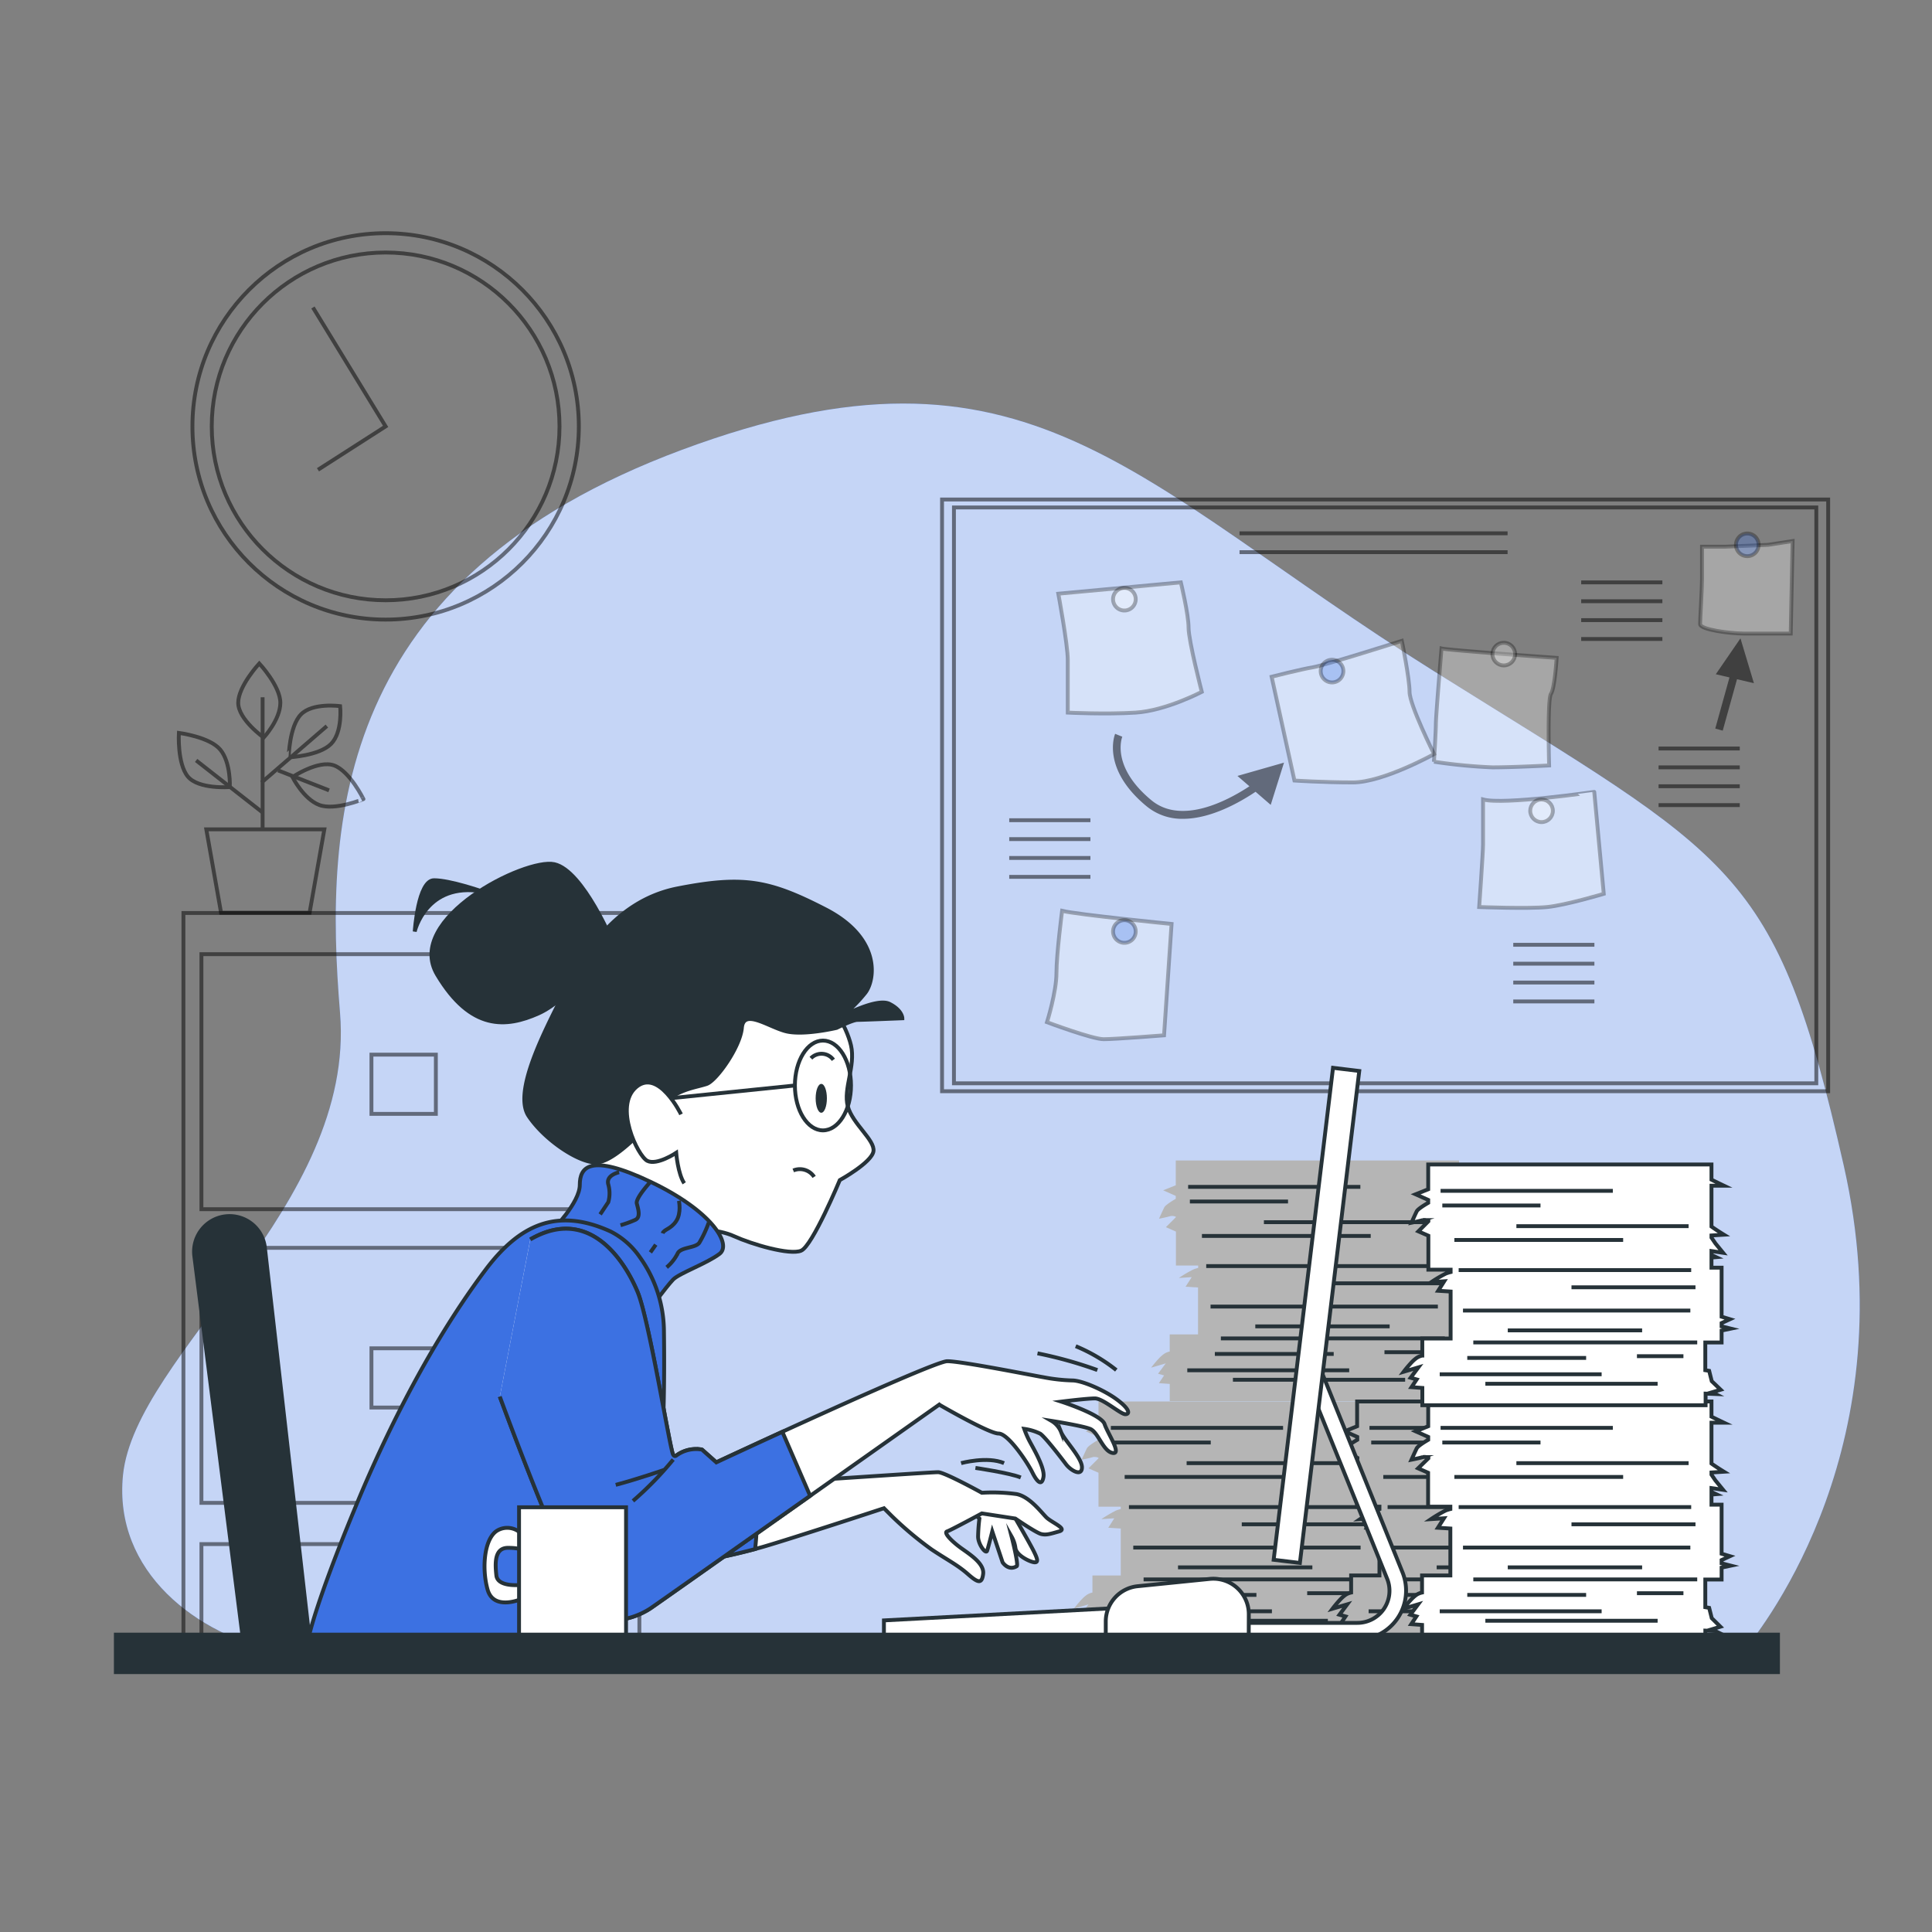 <svg xmlns="http://www.w3.org/2000/svg" viewBox="0 0 500 500"><rect x="0" y="0" width="500" height="500" fill="#808080" stroke="none"/><g id="freepik--background-simple--inject-193"><path d="M72.5,427.56H451c6.21-7.43,42.35-54.45,26.16-125.91-17.69-78-28.1-79.09-106.14-128S266,83.12,176.47,116.42,83.86,212.16,88,262.1,35,350.55,31.83,381.77C29.32,406.83,51,423.16,72.5,427.56Z" style="fill:#3C71E2"></path><path d="M72.5,427.56H451c6.21-7.43,42.35-54.45,26.16-125.91-17.69-78-28.1-79.09-106.14-128S266,83.12,176.47,116.42,83.86,212.16,88,262.1,35,350.55,31.83,381.77C29.32,406.83,51,423.16,72.5,427.56Z" style="fill:#fff;opacity:0.7"></path></g><g id="freepik--Clock--inject-193"><g style="opacity:0.5"><circle cx="99.8" cy="110.35" r="50" style="fill:none;stroke:#000;stroke-miterlimit:10"></circle><circle cx="99.8" cy="110.35" r="45" style="fill:none;stroke:#000;stroke-miterlimit:10"></circle><polyline points="82.29 121.58 99.8 110.35 80.99 79.58" style="fill:none;stroke:#000;stroke-miterlimit:10"></polyline></g></g><g id="freepik--file-cabinet--inject-193"><g style="opacity:0.5"><rect x="47.47" y="236.28" width="118" height="190.67" style="fill:none;stroke:#000;stroke-miterlimit:10"></rect><rect x="52.13" y="246.94" width="108.67" height="66" style="fill:none;stroke:#000;stroke-miterlimit:10"></rect><rect x="96.13" y="272.94" width="16.67" height="15.33" style="fill:none;stroke:#000;stroke-miterlimit:10"></rect><rect x="52.13" y="322.94" width="108.67" height="66" style="fill:none;stroke:#000;stroke-miterlimit:10"></rect><rect x="96.13" y="348.94" width="16.67" height="15.33" style="fill:none;stroke:#000;stroke-miterlimit:10"></rect><rect x="52.13" y="399.61" width="108.67" height="26.67" style="fill:none;stroke:#000;stroke-miterlimit:10"></rect></g><g style="opacity:0.5"><polygon points="83.94 214.63 53.39 214.63 57.21 236.22 80.12 236.22 83.94 214.63" style="fill:none;stroke:#000;stroke-miterlimit:10"></polygon><path d="M72.55,181.89c0,4.35-4.3,9-4.3,9s-6.6-4.68-6.6-9,5.45-10.18,5.45-10.18S72.55,177.53,72.55,181.89Z" style="fill:none;stroke:#000;stroke-miterlimit:10"></path><path d="M57,194c2.79,3.34,2.48,9.69,2.48,9.69s-8.06.64-10.85-2.7-2.34-11.31-2.34-11.31S54.23,190.69,57,194Z" style="fill:none;stroke:#000;stroke-miterlimit:10"></path><path d="M77.88,184.9c3-3.13,10.15-2.15,10.15-2.15s.71,6.61-2.32,9.74-11,3.51-11,3.51S74.85,188,77.88,184.9Z" style="fill:none;stroke:#000;stroke-miterlimit:10"></path><path d="M82.61,208.32c-4.07-1.54-6.92-7.22-6.92-7.22s6.72-4.51,10.79-3,7.58,8.7,7.58,8.7S86.68,209.87,82.61,208.32Z" style="fill:none;stroke:#000;stroke-miterlimit:10"></path><line x1="67.96" y1="214.29" x2="67.96" y2="180.45" style="fill:none;stroke:#000;stroke-miterlimit:10"></line><line x1="67.67" y1="202.53" x2="84.59" y2="187.91" style="fill:none;stroke:#000;stroke-miterlimit:10"></line><line x1="67.96" y1="210.27" x2="50.76" y2="196.8" style="fill:none;stroke:#000;stroke-miterlimit:10"></line><line x1="71.97" y1="199.38" x2="85.16" y2="204.54" style="fill:none;stroke:#000;stroke-miterlimit:10"></line></g></g><g id="freepik--Board--inject-193"><rect x="243.8" y="129.27" width="229.33" height="153.14" style="fill:none;stroke:#000;stroke-miterlimit:10;opacity:0.5"></rect><rect x="246.88" y="131.33" width="223.18" height="149.03" style="fill:none;stroke:#000;stroke-miterlimit:10;opacity:0.5"></rect><path d="M273.89,153.65s2.45,13.19,2.45,17.1v13.67s9.77.49,17.58,0,17.1-5.37,17.1-5.37-3.42-13.19-3.42-16.61-2-11.72-2-11.72Z" style="fill:#fff;stroke:#000;stroke-miterlimit:10;opacity:0.3"></path><path d="M274.87,235.72s-1.46,11.23-1.46,16.12-2.45,12.7-2.45,12.7,11.73,4.4,14.66,4.4,15.63-1,15.63-1l1.95-28.82S278.78,236.7,274.87,235.72Z" style="fill:#fff;stroke:#000;stroke-miterlimit:10;opacity:0.3"></path><path d="M329.1,175.14,335,202s7.33.49,15.14.49,21-7.33,21-7.33-6.35-12.7-6.35-16.12-2-13.19-2-13.19-20,6.35-23,6.84S329.1,175.14,329.1,175.14Z" style="fill:#fff;stroke:#000;stroke-miterlimit:10;opacity:0.3"></path><path d="M373.06,167.82s-1.46,17.58-1.46,19.54-.49,9.77-.49,9.77a139.33,139.33,0,0,0,15.14,1.46c5.38,0,14.66-.49,14.66-.49s-.49-17.09.49-18.56,1.46-9.28,1.46-9.28S375,168.3,373.06,167.82Z" style="fill:#fff;stroke:#000;stroke-miterlimit:10;opacity:0.3"></path><path d="M383.81,206.9v11.72c0,1.95-1,16.12-1,16.12s12.7.49,17.59,0,14.65-3.42,14.65-3.42l-1.46-15.63-1-10.75S389.18,208.36,383.81,206.9Z" style="fill:#fff;stroke:#000;stroke-miterlimit:10;opacity:0.3"></path><path d="M457.58,141l-11.24.49h-5.86v8.3c0,2.44-.49,10.26-.49,11.72s7.82,2.45,11.24,2.45h12.21l.49-23.94Z" style="fill:#fff;stroke:#000;stroke-miterlimit:10;opacity:0.3"></path><g style="opacity:0.5"><line x1="429.24" y1="193.71" x2="450.25" y2="193.71" style="fill:none;stroke:#000;stroke-miterlimit:10"></line><line x1="429.24" y1="198.59" x2="450.25" y2="198.59" style="fill:none;stroke:#000;stroke-miterlimit:10"></line><line x1="429.24" y1="203.48" x2="450.25" y2="203.48" style="fill:none;stroke:#000;stroke-miterlimit:10"></line><line x1="429.24" y1="208.36" x2="450.25" y2="208.36" style="fill:none;stroke:#000;stroke-miterlimit:10"></line></g><g style="opacity:0.5"><line x1="320.79" y1="138.02" x2="390.16" y2="138.02" style="fill:none;stroke:#000;stroke-miterlimit:10"></line><line x1="320.79" y1="142.9" x2="390.16" y2="142.9" style="fill:none;stroke:#000;stroke-miterlimit:10"></line></g><g style="opacity:0.5"><line x1="391.63" y1="244.51" x2="412.63" y2="244.51" style="fill:none;stroke:#000;stroke-miterlimit:10"></line><line x1="391.63" y1="249.4" x2="412.63" y2="249.4" style="fill:none;stroke:#000;stroke-miterlimit:10"></line><line x1="391.63" y1="254.28" x2="412.63" y2="254.28" style="fill:none;stroke:#000;stroke-miterlimit:10"></line><line x1="391.63" y1="259.17" x2="412.63" y2="259.17" style="fill:none;stroke:#000;stroke-miterlimit:10"></line></g><g style="opacity:0.5"><line x1="261.19" y1="212.27" x2="282.2" y2="212.27" style="fill:none;stroke:#000;stroke-miterlimit:10"></line><line x1="261.19" y1="217.16" x2="282.2" y2="217.16" style="fill:none;stroke:#000;stroke-miterlimit:10"></line><line x1="261.19" y1="222.04" x2="282.2" y2="222.04" style="fill:none;stroke:#000;stroke-miterlimit:10"></line><line x1="261.19" y1="226.93" x2="282.2" y2="226.93" style="fill:none;stroke:#000;stroke-miterlimit:10"></line></g><g style="opacity:0.5"><line x1="409.21" y1="150.72" x2="430.22" y2="150.72" style="fill:none;stroke:#000;stroke-miterlimit:10"></line><line x1="409.21" y1="155.6" x2="430.22" y2="155.6" style="fill:none;stroke:#000;stroke-miterlimit:10"></line><line x1="409.21" y1="160.49" x2="430.22" y2="160.49" style="fill:none;stroke:#000;stroke-miterlimit:10"></line><line x1="409.21" y1="165.37" x2="430.22" y2="165.37" style="fill:none;stroke:#000;stroke-miterlimit:10"></line></g><path d="M332.3,197.37l-12.05,3.44,3.1,2.68c-5.63,3.71-17.56,10.06-25.37,3.61-10.47-8.65-7.65-16.12-7.53-16.44l-.92-.37-.93-.38c-.15.36-3.56,9.09,8.11,18.73a14.39,14.39,0,0,0,9.45,3.27c7.29,0,14.81-4.34,18.78-7l3.92,3.39Z" style="opacity:0.5"></path><polygon points="453.91 176.81 450.43 165.21 444.05 174.49 447.59 175.32 443.91 188.55 445.84 189.09 449.54 175.78 453.91 176.81" style="opacity:0.5"></polygon><path d="M293.92,155.11A2.93,2.93,0,1,0,291,158,2.93,2.93,0,0,0,293.92,155.11Z" style="fill:#fff;stroke:#000;stroke-miterlimit:10;opacity:0.3"></path><path d="M347.66,173.68a2.93,2.93,0,1,0-2.93,2.93A2.93,2.93,0,0,0,347.66,173.68Z" style="fill:#3C71E2;stroke:#000;stroke-miterlimit:10;opacity:0.3"></path><circle cx="389.18" cy="169.28" r="2.93" style="fill:#fff;stroke:#000;stroke-miterlimit:10;opacity:0.3"></circle><circle cx="398.95" cy="209.83" r="2.93" style="fill:#fff;stroke:#000;stroke-miterlimit:10;opacity:0.3"></circle><path d="M293.92,241.09A2.93,2.93,0,1,0,291,244,2.93,2.93,0,0,0,293.92,241.09Z" style="fill:#3C71E2;stroke:#000;stroke-miterlimit:10;opacity:0.3"></path><path d="M455.13,141a2.93,2.93,0,1,0-2.93,2.93A2.93,2.93,0,0,0,455.13,141Z" style="fill:#3C71E2;stroke:#000;stroke-miterlimit:10;opacity:0.3"></path></g><g id="freepik--Papers--inject-193"><path d="M360.22,408.78v-3.09l2.38-.5-2.38-.6v-.85l2.15-1-2.15-.64V389.4H357.6v-2.61l1.21-.1-1.21-.57v-1l3,.44-2-2.45-1-1.47v-.56l3.21-.2s-1.82-1.11-3.21-2.11V368.19h3.21s-1.77-.84-3.21-1.56V362.7H284.29v6.41L281,370.42l3.26,1.45v.75c-1,.58-2.73,1.63-3,2.26-.44.89-1.34,2.89-1.34,2.89s2.23-.44,2.9-.67a2.32,2.32,0,0,1,1.48.19v.12L281.7,380l2.59,1.14v8.79h5.76v.61a9.62,9.62,0,0,0-1.22.38,34.34,34.34,0,0,0-3.79,2.23l3.34-.22-1.56,2.45,3.23.2v12.15h-7.33v4.42a4.23,4.23,0,0,0-1.47.61,9,9,0,0,0-1.43,1.29c-1,1.07-1.91,2.28-1.91,2.28l3.79-1.12-2,2.68,1.56.44-1.34,2,2.81.2V425H356v-3l2.56.1-.9-.44,2.23-.67-2.23-2.23-.66-2.67-1-.17v-7.16Z" style="fill:#b5b5b5"></path><line x1="287.49" y1="369.53" x2="332.06" y2="369.53" style="fill:none;stroke:#263238;stroke-miterlimit:10"></line><line x1="287.94" y1="373.32" x2="313.34" y2="373.32" style="fill:none;stroke:#263238;stroke-miterlimit:10"></line><line x1="351.68" y1="378.66" x2="307.1" y2="378.66" style="fill:none;stroke:#263238;stroke-miterlimit:10"></line><line x1="292.17" y1="390.03" x2="352.35" y2="390.03" style="fill:none;stroke:#263238;stroke-miterlimit:10"></line><line x1="291.06" y1="382.23" x2="334.74" y2="382.23" style="fill:none;stroke:#263238;stroke-miterlimit:10"></line><line x1="353.46" y1="394.49" x2="321.37" y2="394.49" style="fill:none;stroke:#263238;stroke-miterlimit:10"></line><line x1="352.12" y1="400.51" x2="293.29" y2="400.51" style="fill:none;stroke:#263238;stroke-miterlimit:10"></line><line x1="304.87" y1="405.63" x2="339.64" y2="405.63" style="fill:none;stroke:#263238;stroke-miterlimit:10"></line><line x1="353.91" y1="408.75" x2="295.96" y2="408.75" style="fill:none;stroke:#263238;stroke-miterlimit:10"></line><line x1="287.27" y1="417" x2="329.17" y2="417" style="fill:none;stroke:#263238;stroke-miterlimit:10"></line><line x1="325.16" y1="412.76" x2="294.4" y2="412.76" style="fill:none;stroke:#263238;stroke-miterlimit:10"></line><line x1="299.08" y1="419.45" x2="343.65" y2="419.45" style="fill:none;stroke:#263238;stroke-miterlimit:10"></line><line x1="350.34" y1="412.32" x2="338.3" y2="412.32" style="fill:none;stroke:#263238;stroke-miterlimit:10"></line><path d="M380.22,346.41v-3.09l2.38-.5-2.38-.6v-.85l2.15-1-2.15-.65V327H377.6v-2.61l1.21-.1-1.21-.57v-1l3,.45-2-2.46-1-1.47v-.55l3.21-.2s-1.82-1.12-3.21-2.12V305.82h3.21s-1.77-.84-3.21-1.55v-3.94H304.29v6.42l-3.26,1.3,3.26,1.45v.75c-1,.58-2.73,1.64-3,2.26-.44.89-1.34,2.9-1.34,2.9s2.23-.45,2.9-.67a2.26,2.26,0,0,1,1.48.18V315l-2.59,2.59,2.59,1.14v8.79h5.76v.62a8.23,8.23,0,0,0-1.22.38,33.11,33.11,0,0,0-3.79,2.22l3.34-.22L306.82,333l3.23.2v12.15h-7.33v4.43a4,4,0,0,0-1.47.61,9.38,9.38,0,0,0-1.43,1.28c-1,1.07-1.91,2.28-1.91,2.28l3.79-1.11-2,2.67,1.56.45-1.34,2,2.81.2v4.47H376v-3l2.56.11-.9-.45,2.23-.67-2.23-2.23-.66-2.67-1-.17v-7.16Z" style="fill:#b5b5b5"></path><line x1="307.49" y1="307.16" x2="352.06" y2="307.16" style="fill:none;stroke:#263238;stroke-miterlimit:10"></line><line x1="307.94" y1="310.95" x2="333.34" y2="310.95" style="fill:none;stroke:#263238;stroke-miterlimit:10"></line><line x1="371.68" y1="316.3" x2="327.1" y2="316.3" style="fill:none;stroke:#263238;stroke-miterlimit:10"></line><line x1="312.17" y1="327.66" x2="372.35" y2="327.66" style="fill:none;stroke:#263238;stroke-miterlimit:10"></line><line x1="311.06" y1="319.86" x2="354.74" y2="319.86" style="fill:none;stroke:#263238;stroke-miterlimit:10"></line><line x1="373.46" y1="332.12" x2="341.37" y2="332.12" style="fill:none;stroke:#263238;stroke-miterlimit:10"></line><line x1="372.12" y1="338.14" x2="313.29" y2="338.14" style="fill:none;stroke:#263238;stroke-miterlimit:10"></line><line x1="324.87" y1="343.26" x2="359.64" y2="343.26" style="fill:none;stroke:#263238;stroke-miterlimit:10"></line><line x1="373.91" y1="346.38" x2="315.96" y2="346.38" style="fill:none;stroke:#263238;stroke-miterlimit:10"></line><line x1="307.27" y1="354.63" x2="349.17" y2="354.63" style="fill:none;stroke:#263238;stroke-miterlimit:10"></line><line x1="345.16" y1="350.4" x2="314.4" y2="350.4" style="fill:none;stroke:#263238;stroke-miterlimit:10"></line><line x1="319.08" y1="357.08" x2="363.65" y2="357.08" style="fill:none;stroke:#263238;stroke-miterlimit:10"></line><line x1="370.34" y1="349.95" x2="358.3" y2="349.95" style="fill:none;stroke:#263238;stroke-miterlimit:10"></line><path d="M427.15,408.78v-3.09l2.38-.5-2.38-.6v-.85l2.16-1-2.16-.64V389.4h-2.62v-2.61l1.21-.1-1.21-.57v-1l3,.44-2-2.45-1-1.47v-.56l3.22-.2s-1.82-1.11-3.22-2.11V368.19h3.22s-1.78-.84-3.22-1.56V362.7H351.22v6.41L348,370.42l3.26,1.45v.75c-1,.58-2.72,1.63-3,2.26-.44.89-1.33,2.89-1.33,2.89s2.23-.44,2.89-.67a2.32,2.32,0,0,1,1.48.19v.12L348.63,380l2.59,1.14v8.79H357v.61a10.15,10.15,0,0,0-1.22.38,35.35,35.35,0,0,0-3.79,2.23l3.35-.22-1.56,2.45,3.22.2v12.15h-7.33v4.42a4.23,4.23,0,0,0-1.47.61,9.44,9.44,0,0,0-1.43,1.29c-1,1.07-1.91,2.28-1.91,2.28l3.79-1.12-2,2.68,1.56.44-1.33,2,2.8.2V425H423v-3l2.56.1-.89-.44,2.23-.67-2.23-2.23-.67-2.67-1-.17v-7.16Z" style="fill:#b5b5b5;stroke:#263238;stroke-miterlimit:10"></path><line x1="354.42" y1="369.53" x2="399" y2="369.53" style="fill:none;stroke:#263238;stroke-miterlimit:10"></line><line x1="354.87" y1="373.32" x2="380.28" y2="373.32" style="fill:none;stroke:#263238;stroke-miterlimit:10"></line><line x1="418.61" y1="378.66" x2="374.04" y2="378.66" style="fill:none;stroke:#263238;stroke-miterlimit:10"></line><line x1="359.11" y1="390.03" x2="419.28" y2="390.03" style="fill:none;stroke:#263238;stroke-miterlimit:10"></line><line x1="357.99" y1="382.23" x2="401.67" y2="382.23" style="fill:none;stroke:#263238;stroke-miterlimit:10"></line><line x1="420.39" y1="394.49" x2="388.3" y2="394.49" style="fill:none;stroke:#263238;stroke-miterlimit:10"></line><line x1="419.06" y1="400.51" x2="360.22" y2="400.51" style="fill:none;stroke:#263238;stroke-miterlimit:10"></line><line x1="371.81" y1="405.63" x2="406.58" y2="405.63" style="fill:none;stroke:#263238;stroke-miterlimit:10"></line><line x1="420.84" y1="408.75" x2="362.89" y2="408.75" style="fill:none;stroke:#263238;stroke-miterlimit:10"></line><line x1="354.2" y1="417" x2="396.1" y2="417" style="fill:none;stroke:#263238;stroke-miterlimit:10"></line><line x1="392.09" y1="412.76" x2="361.33" y2="412.76" style="fill:none;stroke:#263238;stroke-miterlimit:10"></line><line x1="366.01" y1="419.45" x2="410.59" y2="419.45" style="fill:none;stroke:#263238;stroke-miterlimit:10"></line><line x1="417.27" y1="412.32" x2="405.24" y2="412.32" style="fill:none;stroke:#263238;stroke-miterlimit:10"></line><path d="M445.55,408.78v-3.09l2.38-.5-2.38-.6v-.85l2.16-1-2.16-.64V389.4h-2.62v-2.61l1.21-.1-1.21-.57v-1l3,.44-2-2.45-1-1.47v-.56l3.22-.2s-1.82-1.11-3.22-2.11V368.19h3.22s-1.78-.84-3.22-1.56V362.7H369.62v6.41l-3.26,1.31,3.26,1.45v.75c-1,.58-2.72,1.63-3,2.26-.44.89-1.33,2.89-1.33,2.89s2.23-.44,2.89-.67a2.32,2.32,0,0,1,1.48.19v.12L367,380l2.59,1.14v8.79h5.76v.61a10.15,10.15,0,0,0-1.22.38,35.35,35.35,0,0,0-3.79,2.23l3.35-.22-1.56,2.45,3.22.2v12.15h-7.33v4.42a4.23,4.23,0,0,0-1.47.61,9.44,9.44,0,0,0-1.43,1.29c-1,1.07-1.91,2.28-1.91,2.28l3.79-1.12-2,2.68,1.56.44-1.33,2,2.8.2V425h73.31v-3l2.56.1-.89-.44,2.23-.67L443,418.78l-.67-2.67-1-.17v-7.16Z" style="fill:#fff;stroke:#263238;stroke-miterlimit:10"></path><line x1="372.82" y1="369.53" x2="417.4" y2="369.53" style="fill:none;stroke:#263238;stroke-miterlimit:10"></line><line x1="373.27" y1="373.32" x2="398.68" y2="373.32" style="fill:none;stroke:#263238;stroke-miterlimit:10"></line><line x1="437.01" y1="378.66" x2="392.44" y2="378.66" style="fill:none;stroke:#263238;stroke-miterlimit:10"></line><line x1="377.5" y1="390.03" x2="437.68" y2="390.03" style="fill:none;stroke:#263238;stroke-miterlimit:10"></line><line x1="376.39" y1="382.23" x2="420.07" y2="382.23" style="fill:none;stroke:#263238;stroke-miterlimit:10"></line><line x1="438.79" y1="394.49" x2="406.7" y2="394.49" style="fill:none;stroke:#263238;stroke-miterlimit:10"></line><line x1="437.46" y1="400.51" x2="378.62" y2="400.51" style="fill:none;stroke:#263238;stroke-miterlimit:10"></line><line x1="390.21" y1="405.63" x2="424.98" y2="405.63" style="fill:none;stroke:#263238;stroke-miterlimit:10"></line><line x1="439.24" y1="408.75" x2="381.29" y2="408.75" style="fill:none;stroke:#263238;stroke-miterlimit:10"></line><line x1="372.6" y1="417" x2="414.5" y2="417" style="fill:none;stroke:#263238;stroke-miterlimit:10"></line><line x1="410.49" y1="412.76" x2="379.73" y2="412.76" style="fill:none;stroke:#263238;stroke-miterlimit:10"></line><line x1="384.41" y1="419.45" x2="428.99" y2="419.45" style="fill:none;stroke:#263238;stroke-miterlimit:10"></line><line x1="435.67" y1="412.32" x2="423.64" y2="412.32" style="fill:none;stroke:#263238;stroke-miterlimit:10"></line><path d="M445.55,347.44v-3.09l2.38-.5-2.38-.59v-.85l2.16-1-2.16-.65V328.07h-2.62v-2.62l1.21-.1-1.21-.57v-1l3,.44-2-2.45-1-1.48v-.55l3.22-.2s-1.82-1.11-3.22-2.11V306.86h3.22s-1.78-.85-3.22-1.56v-3.94H369.62v6.42l-3.26,1.3,3.26,1.46v.75c-1,.58-2.72,1.63-3,2.25-.44.89-1.33,2.9-1.33,2.9s2.23-.45,2.89-.67a2.32,2.32,0,0,1,1.48.19v.11l-2.59,2.6,2.59,1.13v8.79h5.76v.62a10.15,10.15,0,0,0-1.22.38,33.71,33.71,0,0,0-3.79,2.23l3.35-.23-1.56,2.46,3.22.2V346.4h-7.33v4.42a4.23,4.23,0,0,0-1.47.61,9.44,9.44,0,0,0-1.43,1.29,29.74,29.74,0,0,0-1.91,2.28l3.79-1.12-2,2.68,1.56.44-1.33,2,2.8.2v4.47h73.31v-3l2.56.1-.89-.45,2.23-.66L443,357.45l-.67-2.68-1-.16v-7.17Z" style="fill:#fff;stroke:#263238;stroke-miterlimit:10"></path><line x1="372.82" y1="308.19" x2="417.4" y2="308.19" style="fill:none;stroke:#263238;stroke-miterlimit:10"></line><line x1="373.27" y1="311.98" x2="398.68" y2="311.98" style="fill:none;stroke:#263238;stroke-miterlimit:10"></line><line x1="437.01" y1="317.33" x2="392.44" y2="317.33" style="fill:none;stroke:#263238;stroke-miterlimit:10"></line><line x1="377.5" y1="328.7" x2="437.68" y2="328.7" style="fill:none;stroke:#263238;stroke-miterlimit:10"></line><line x1="376.39" y1="320.9" x2="420.07" y2="320.9" style="fill:none;stroke:#263238;stroke-miterlimit:10"></line><line x1="438.79" y1="333.15" x2="406.7" y2="333.15" style="fill:none;stroke:#263238;stroke-miterlimit:10"></line><line x1="437.46" y1="339.17" x2="378.62" y2="339.17" style="fill:none;stroke:#263238;stroke-miterlimit:10"></line><line x1="390.21" y1="344.3" x2="424.98" y2="344.3" style="fill:none;stroke:#263238;stroke-miterlimit:10"></line><line x1="439.24" y1="347.42" x2="381.29" y2="347.42" style="fill:none;stroke:#263238;stroke-miterlimit:10"></line><line x1="372.6" y1="355.66" x2="414.5" y2="355.66" style="fill:none;stroke:#263238;stroke-miterlimit:10"></line><line x1="410.49" y1="351.43" x2="379.73" y2="351.43" style="fill:none;stroke:#263238;stroke-miterlimit:10"></line><line x1="384.41" y1="358.12" x2="428.99" y2="358.12" style="fill:none;stroke:#263238;stroke-miterlimit:10"></line><line x1="435.67" y1="350.98" x2="423.64" y2="350.98" style="fill:none;stroke:#263238;stroke-miterlimit:10"></line></g><g id="freepik--Device--inject-193"><polygon points="314.26 423.92 228.76 423.92 228.76 419.36 314.26 414.81 314.26 423.92" style="fill:#fff;stroke:#263238;stroke-miterlimit:10"></polygon><path d="M363,407l-22-54.54-3.72,1.51v.89L359,408.6A8.31,8.31,0,0,1,351.28,420H322.45v4.35h28.83A12.68,12.68,0,0,0,363,407Z" style="fill:#fff;stroke:#263238;stroke-miterlimit:10"></path><rect x="337.27" y="276.3" width="6.84" height="128.24" transform="translate(43.24 -38.36) rotate(6.88)" style="fill:#fff;stroke:#263238;stroke-miterlimit:10"></rect><path d="M323.17,424h-37v-4.35a9.18,9.18,0,0,1,8.25-9.14l18.67-1.89a9.18,9.18,0,0,1,10.1,9.13Z" style="fill:#fff;stroke:#263238;stroke-miterlimit:10"></path></g><g id="freepik--Character--inject-193"><path d="M158.82,244.4s-7.89-19.09-15.36-20.75-39,14.11-30.3,28.64,17.85,13.69,26.15,10S158.82,244.4,158.82,244.4Z" style="fill:#263238;stroke:#263238;stroke-miterlimit:10"></path><path d="M124.78,230.7s-8.3-2.9-12.45-2.9-5,13.28-5,13.28S110.26,228.21,124.78,230.7Z" style="fill:#263238;stroke:#263238;stroke-miterlimit:10"></path><path d="M214.43,258.93s4.57,6.22,5.81,11.62-2.07,11.2-.83,15.77,7.06,8.71,6.64,11.62-8.71,7.47-8.71,7.47-7.06,17-10,18.26S194.51,322,190,319.94s-10.38-1.66-10.38-1.66l-27-13.7s2.91-5.4-.41-13.28-5-21.17,15.35-34.45S214.43,258.93,214.43,258.93Z" style="fill:#fff;stroke:#263238;stroke-miterlimit:10"></path><path d="M210.7,304.58a4.41,4.41,0,0,0-5.4-1.66" style="fill:none;stroke:#263238;stroke-miterlimit:10"></path><path d="M214,284.24c0,2.07-.65,3.74-1.45,3.74s-1.46-1.67-1.46-3.74.65-3.73,1.46-3.73S214,282.18,214,284.24Z" style="fill:#263238"></path><path d="M209.87,273.87a3.81,3.81,0,0,1,5.81.41" style="fill:none;stroke:#263238;stroke-miterlimit:10"></path><ellipse cx="212.98" cy="280.92" rx="7.26" ry="11.62" style="fill:none;stroke:#263238;stroke-miterlimit:10"></ellipse><line x1="205.72" y1="280.92" x2="173.34" y2="284.24" style="fill:#fff;stroke:#263238;stroke-miterlimit:10"></line><path d="M166.7,292.13s-7.88,8.72-12.45,8.72-13.28-5.82-17.43-12,4.15-22,8.72-31.13,12.86-24.49,29.88-27.81,23.66-2.07,38.18,5.4,12.87,18.26,10.38,21.58a38.84,38.84,0,0,1-6.23,6.23s9.13-5,12.45-3.32,3.33,3.73,3.33,3.73-10.38.42-11.63.42-5.39,2.07-5.39,2.07-8.72,2.08-13.28.83S192.44,261,192,266s-6.64,13.7-9.13,14.53-6.23,1.24-9.55,3.73S166.7,292.13,166.7,292.13Z" style="fill:#263238;stroke:#263238;stroke-miterlimit:10"></path><path d="M176.25,288.39s-5.81-12-11.62-7.05.41,17.84,2.9,19.09,7.47-2.08,7.47-2.08.42,5.4,2.08,7.89" style="fill:#fff;stroke:#263238;stroke-miterlimit:10"></path><path d="M143.05,318.28s7-7.06,7-11.62,2.49-8.31,18.26-.83S189.53,322,186.21,324.5s-10.38,5-12,6.64-7.47,9.55-7.47,9.55S156.74,318.28,143.05,318.28Z" style="fill:#3C71E2;stroke:#263238;stroke-miterlimit:10"></path><path d="M160.24,303.38s-3.52.71-2.81,3.17a8.46,8.46,0,0,1,0,4.56l-2.11,3.17" style="fill:none;stroke:#263238;stroke-miterlimit:10"></path><path d="M168.36,305.83s-3.91,4.23-3.56,5.63,1.06,3.52-.35,4.22a29.26,29.26,0,0,1-3.86,1.41" style="fill:none;stroke:#263238;stroke-miterlimit:10"></path><path d="M169.72,322.12c-.73,1.07-1.4,2-1.4,2" style="fill:none;stroke:#263238;stroke-miterlimit:10"></path><path d="M175.7,310.76s.7,3.16-.71,5.27-3.16,2.11-3.51,3.16" style="fill:none;stroke:#263238;stroke-miterlimit:10"></path><path d="M183.43,316.38a29.93,29.93,0,0,1-2.46,5.27c-1.06,1.41-4.92,1.06-5.63,2.81a11.28,11.28,0,0,1-2.81,3.52" style="fill:none;stroke:#263238;stroke-miterlimit:10"></path><path d="M264.18,382.37c-3.09-1.23-11.74-2.47-11.74-2.47" style="fill:none;stroke:#263238;stroke-miterlimit:10"></path><path d="M248.73,378.66s6.8-1.85,11.12,0" style="fill:none;stroke:#263238;stroke-miterlimit:10"></path><path d="M262.8,393s3.67,6.33,4.67,8.33,1.33,3,.33,3-4.67-1.66-5-3.66a8.18,8.18,0,0,0-1-3s1.88,7.33,1.33,7.66c-2.17,1.33-3.66-1-3.66-1l-2.67-8s-1,4-1.33,5-2.34-1.66-2.34-3.66a45.22,45.22,0,0,1,.34-4.67l-2-1.67s3-3,6.33-3S262.8,393,262.8,393Z" style="fill:#fff;stroke:#263238;stroke-miterlimit:10"></path><path d="M211.47,383l1.3-.09c5.75-.38,28.57-1.91,30-1.91,1.67,0,11.33,5.33,11.33,5.33a46,46,0,0,1,9,.34c3.34.66,6.34,4.66,7.67,6s5.67,3,3.33,3.66-3.33,1-4.66.67-6.67-4-6.67-4l-8.67-1.33s-8,4.33-9,4.66,1.34,2.67,3.67,4.34,6,4,5.67,6.66-1.34,2.34-4,0-5.34-3.66-9.34-6.33a90.2,90.2,0,0,1-10.33-8.67l-2-2s-23.33,7.67-31.33,10A168.31,168.31,0,0,1,175.13,405c-5,.67-14.66-1.33-17.33-3.33s-9.67-8.34-9.67-8.34l12-24s14.34,13.34,20,14.67S211.47,383,211.47,383Z" style="fill:#fff;stroke:#263238;stroke-miterlimit:10"></path><path d="M180.13,384c-5.66-1.33-20-14.67-20-14.67l-12,24s7,6.34,9.67,8.34,12.33,4,17.33,3.33a171,171,0,0,0,20.29-4.1c.18-1.53.32-3.17.38-4.9.13-3.78,0-8.06-.19-11.87C189.17,384.5,182.66,384.63,180.13,384Z" style="fill:#3C71E2;stroke:#263238;stroke-miterlimit:10"></path><path d="M171.83,344.59a33.16,33.16,0,0,0-6.23-19.21,20.41,20.41,0,0,0-7.61-6.69c-13.86-6.3-23.6-1.73-32.38,10-17.43,23.25-29.35,50.86-34,62.26C81.8,414.71,80,423.28,80,423.28h65.58s-3.32-8.3-3.32-10.37,3.32-6.23,3.32-6.23,19.92-7.06,23.65-17.85C171.94,380.89,172,356.78,171.83,344.59Z" style="fill:#3C71E2;stroke:#263238;stroke-miterlimit:10"></path><path d="M268.5,350.24A107.9,107.9,0,0,1,284,354.57" style="fill:none;stroke:#263238;stroke-miterlimit:10"></path><path d="M278.39,348.39a43.74,43.74,0,0,1,10.51,6.18" style="fill:none;stroke:#263238;stroke-miterlimit:10"></path><path d="M129.35,361.44s20.34,55.62,25.73,57.28,10.79-.83,13.28-2.49,74.71-52.71,74.71-52.71S255.94,371,258.43,371s7.47,7.47,8.71,10,2.49,3.73,2.91,1.24-2.91-7.88-3.74-9.54a23.89,23.89,0,0,1-1.24-2.91,13.62,13.62,0,0,1,4.15,1.25c1.24.83,5.39,6.22,6.64,7.88s4.15,3.32,4.15.83-4.57-7.05-5.4-9.13a5.8,5.8,0,0,0-2.49-2.9s7.89,1.24,10,2.07,3.33,5.81,5.82,6.23-1.25-5-2.08-7.47-11.21-5.81-11.21-5.81,6.64-.83,8.72-.83S290,366,291.22,366s1.24-1.25-2.08-3.74-9.13-5-11.62-5a45.19,45.19,0,0,1-7.47-.83c-2.49-.41-21.17-4.15-24.9-4.15s-59.77,26.15-59.77,26.15l-3.63-3.23a.44.44,0,0,0-.25-.11l-.61-.07a8.67,8.67,0,0,0-5.87,1.66c-.3.2-.6.17-.85-.33-.83-1.66-6.22-34.86-9.13-41.92s-12-22.82-27.8-13.69" style="fill:#fff;stroke:#263238;stroke-miterlimit:10"></path><path d="M129.35,361.44s20.34,55.62,25.73,57.28,10.79-.83,13.28-2.49c1.32-.88,22-15.49,41.3-29.11l-7.18-16.56c-9.65,4.42-17.1,7.9-17.1,7.9l-3.63-3.23a.44.44,0,0,0-.25-.11l-.61-.07a8.67,8.67,0,0,0-5.87,1.66c-.3.2-.6.17-.85-.33-.83-1.66-6.22-34.86-9.13-41.92s-12-22.82-27.8-13.69" style="fill:#3C71E2;stroke:#263238;stroke-miterlimit:10"></path><path d="M174.23,377.73a87.34,87.34,0,0,1-10.42,10.71" style="fill:none;stroke:#263238;stroke-miterlimit:10"></path><path d="M171.85,380.41s-6.84,2.38-12.5,3.87" style="fill:none;stroke:#263238;stroke-miterlimit:10"></path><path d="M80,423.28,68.55,322.88a9.2,9.2,0,0,0-10.43-8.07h0a9.2,9.2,0,0,0-7.83,10.26l12.48,98.37Z" style="fill:#263238;stroke:#263238;stroke-miterlimit:10"></path></g><g id="freepik--Cup--inject-193"><path d="M134.91,396.92a5.1,5.1,0,0,0-6.1-.88c-3.49,1.92-4.19,9.77-2.62,15.35s8.72,2.44,8.72,2.44l-.17-3.66s-5.93.69-6.28-2.44-.52-7.15,3-7.15,4.54.87,4.54.87Z" style="fill:#fff;stroke:#263238;stroke-miterlimit:10"></path><rect x="134.33" y="390.08" width="27.69" height="33.14" style="fill:#fff;stroke:#263238;stroke-miterlimit:10"></rect></g><g id="freepik--Table--inject-193"><rect x="29.98" y="423.04" width="430.16" height="9.71" style="fill:#263238;stroke:#263238;stroke-miterlimit:10"></rect></g></svg>